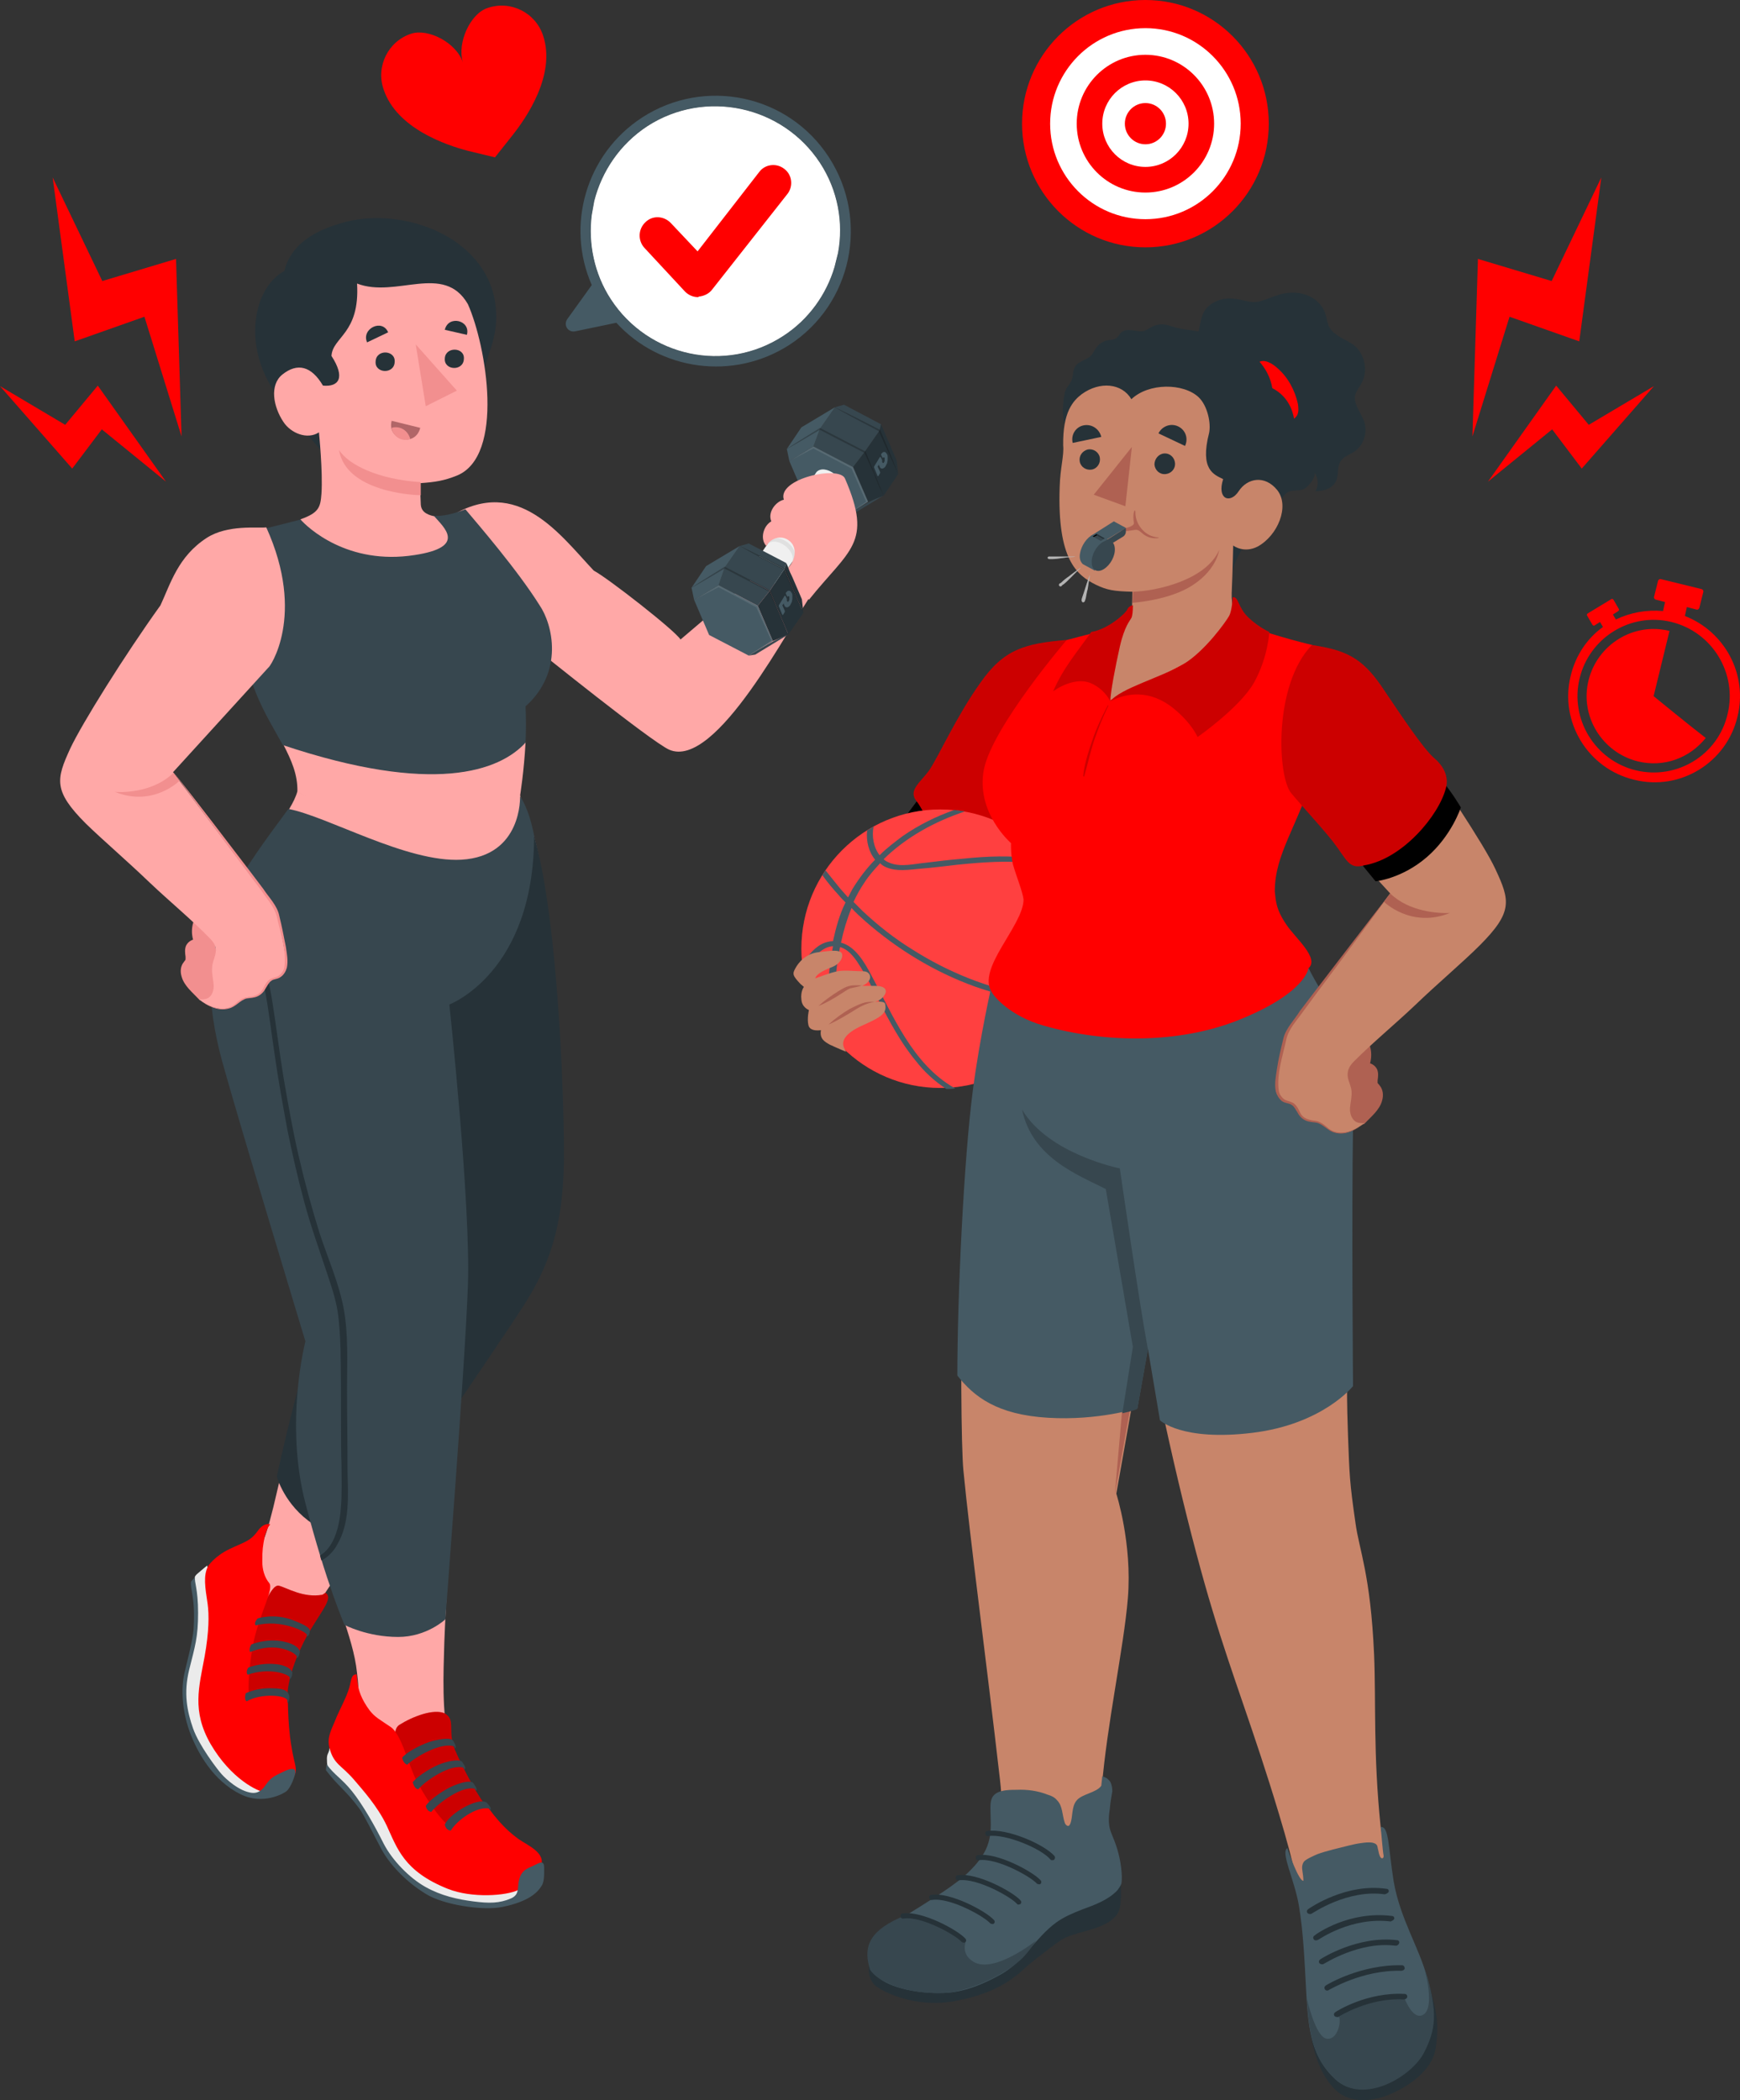 <svg width="1160" height="1400" viewBox="0 0 1160 1400" fill="none" xmlns="http://www.w3.org/2000/svg">
<rect x="0" y="0" width="1160" height="1400" fill="#333333" stroke="none"/>
<path d="M611.151 534.218L605.133 542.261C605.133 542.261 606.804 562.034 625.527 574.77C644.249 587.505 664.309 585.494 664.309 585.494L677.014 563.04L611.485 532.877" fill="black"/>
<path d="M710.781 426.637C683.366 428.983 669.324 432.67 653.611 455.124C637.563 477.579 625.527 504.725 619.509 513.439C613.491 521.817 605.133 526.845 611.151 534.218C617.169 541.591 623.855 565.051 653.611 572.759C683.366 580.132 685.706 566.727 687.712 558.348C689.718 549.969 711.115 505.731 711.115 505.731V426.637H710.781Z" fill="#FF0000"/>
<path opacity="0.2" d="M710.781 426.637C683.366 428.983 669.324 432.67 653.611 455.124C637.563 477.579 625.527 504.725 619.509 513.439C613.491 521.817 605.133 526.845 611.151 534.218C617.169 541.591 623.855 565.051 653.611 572.759C683.366 580.132 685.706 566.727 687.712 558.348C689.718 549.969 711.115 505.731 711.115 505.731V426.637H710.781Z" fill="black"/>
<path d="M626.863 725.249C678.01 725.249 719.473 683.685 719.473 632.414C719.473 581.143 678.01 539.58 626.863 539.58C575.717 539.58 534.254 581.143 534.254 632.414C534.254 683.685 575.717 725.249 626.863 725.249Z" fill="#FF0000"/>
<path opacity="0.5" d="M626.863 725.249C678.01 725.249 719.473 683.685 719.473 632.414C719.473 581.143 678.01 539.58 626.863 539.58C575.717 539.58 534.254 581.143 534.254 632.414C534.254 683.685 575.717 725.249 626.863 725.249Z" fill="white" fill-opacity="0.5"/>
<path d="M535.594 642.134C538.937 636.437 543.618 630.739 549.97 628.393C551.976 627.723 553.648 627.388 555.32 627.388C557.326 618.339 559.666 609.625 563.678 601.582C562.006 599.906 560.335 598.23 558.997 596.555C555.32 592.533 551.642 588.176 548.299 583.484C548.967 582.479 549.636 581.473 550.305 580.133C553.648 584.154 556.657 588.176 560 592.198C561.672 594.209 563.678 596.219 565.349 598.23C566.352 596.219 567.355 594.544 568.358 592.533C572.705 585.495 577.72 578.792 583.403 573.095C579.057 567.732 577.385 560.694 578.054 553.656C579.391 552.651 581.063 551.981 582.4 550.975C581.063 557.343 582.4 565.051 586.412 570.078C591.093 565.386 596.442 561.365 601.792 557.343C612.49 549.97 623.857 544.272 636.227 539.916C638.568 540.251 640.908 540.586 643.248 540.921C623.189 547.624 604.132 558.013 589.087 572.759C590.424 574.1 592.096 574.77 593.768 575.441C601.123 578.122 609.815 575.776 617.171 575.105C625.529 574.1 633.553 573.095 641.911 572.424C657.959 570.749 674.007 570.078 690.055 572.424C693.064 572.759 696.073 573.43 699.082 574.1C700.085 575.441 701.088 576.781 702.091 577.787C697.744 576.781 693.064 575.776 688.717 575.441C672.001 573.43 654.95 574.77 638.233 576.446C629.875 577.452 621.517 578.457 613.159 579.127C605.803 579.797 597.78 581.138 590.759 578.122C589.087 577.452 587.75 576.446 586.747 575.441C583.069 579.462 579.391 583.484 576.382 588.176C573.373 592.533 571.033 596.89 569.027 601.247C571.033 603.257 573.039 605.268 575.045 607.279C585.409 616.998 596.442 625.712 608.478 633.085C632.216 648.167 658.293 658.556 685.708 663.583C695.07 665.259 704.431 666.264 713.792 666.935C713.123 668.275 712.789 669.616 712.12 670.621C705.1 670.286 698.079 669.281 691.058 668.275C677.016 665.929 662.974 662.243 649.601 657.551C622.854 647.831 598.114 632.75 576.717 613.982C573.708 611.301 570.364 608.285 567.69 605.268C564.681 612.641 562.341 620.35 560.669 628.393C570.03 630.739 576.382 641.464 580.729 649.842C595.439 676.989 608.144 709.162 636.227 725.249C636.562 725.249 636.562 725.584 636.896 725.584C634.89 725.92 632.884 725.92 630.878 725.92C623.189 720.892 616.168 714.525 610.484 707.152C600.454 695.087 593.099 681.011 585.744 666.935C582.066 659.561 578.388 652.188 574.042 645.15C570.699 639.788 566.687 633.42 560.335 631.409H560C559.666 633.755 558.997 636.437 558.663 638.783C555.988 656.88 554.985 675.983 559.332 694.081C559.666 695.086 560 695.757 560 696.762C557.994 694.416 555.988 692.405 553.982 689.724C551.308 675.313 551.308 660.567 552.979 646.156C553.648 641.129 554.317 636.101 555.32 630.739C549.302 631.074 543.952 636.101 540.609 641.129C538.937 643.475 537.6 646.156 535.928 648.837C535.594 647.161 535.26 645.821 535.26 644.145C535.26 643.475 535.594 642.804 535.594 642.134Z" fill="#455A64"/>
<path d="M533.585 655.874C528.236 650.177 528.236 649.171 530.242 645.485C532.248 641.798 536.929 635.766 545.621 634.76C551.305 634.09 556.989 633.085 559.998 634.425C563.007 635.431 561.669 642.133 554.314 644.815C542.947 649.171 543.615 652.188 543.615 652.188C543.615 652.188 553.98 648.166 558.326 647.496C562.672 646.49 570.696 647.496 575.711 647.496C580.726 647.496 582.732 653.863 574.708 657.215C574.708 657.215 581.06 657.215 583.735 657.215C590.087 657.215 592.762 660.231 588.416 664.923C587.413 665.929 585.741 667.269 583.066 667.939C583.066 667.939 589.753 666.934 590.087 669.28C591.425 675.648 587.413 677.994 574.708 683.691C563.675 688.718 560.666 693.745 562.672 698.437L564.01 701.119C564.01 701.119 558.326 698.773 553.311 696.427C549.633 694.416 546.29 692.405 547.293 686.707C547.293 686.707 539.938 688.048 538.935 683.356C537.932 678.999 539.269 673.302 539.269 673.302C539.269 673.302 534.588 671.626 534.254 666.264C533.585 660.901 535.926 657.885 535.926 657.885L533.585 655.874Z" fill="#C8856A"/>
<path d="M574.706 656.879C572.031 656.879 569.357 656.544 566.348 657.215C563.339 657.885 560.998 659.561 558.658 660.901C553.977 663.917 549.631 666.934 545.619 670.62C550.634 668.609 555.315 665.928 559.995 662.912C562.336 661.571 564.342 659.896 566.682 658.89C569.357 658.22 572.031 657.885 574.706 656.879Z" fill="#AF6152"/>
<path d="M583.065 667.939C580.056 667.604 577.047 667.939 574.372 668.945C571.698 669.95 569.023 671.291 566.349 672.631C561.334 675.648 556.653 678.999 552.307 683.021C557.656 680.675 562.671 677.659 567.686 674.642C572.366 671.626 577.381 668.61 583.065 667.939Z" fill="#AF6152"/>
<path d="M613.156 1279.57C626.864 1270.19 640.237 1259.8 650.601 1246.73C656.285 1239.69 663.974 1230.31 665.98 1221.59C668.655 1210.2 667.986 1198.13 666.649 1186.4C657.288 1104.63 646.589 1025.2 642.243 979.957C640.905 966.216 639.902 897.512 642.243 830.148C644.583 753.736 660.631 677.994 664.643 664.253C672.332 703.8 736.858 702.124 821.444 659.896C835.151 652.858 851.868 647.161 866.244 646.49C881.958 670.956 891.987 690.394 895.331 722.233C897.671 743.682 900.011 780.212 899.343 822.775C897.337 927.675 898.005 935.718 898.674 957.168C899.677 983.644 899.677 987.665 903.689 1015.48C906.029 1032.91 913.719 1049.67 916.059 1102.95C917.397 1134.79 915.391 1168.64 920.405 1217.57C922.077 1228.97 924.752 1232.99 926.758 1244.38C930.77 1268.85 938.125 1292.65 942.471 1302.36C945.146 1307.73 948.489 1313.42 949.827 1319.12C951.164 1325.82 952.501 1332.53 952.836 1339.23C952.836 1347.61 951.164 1355.99 946.483 1362.69C944.143 1366.04 941.468 1368.72 938.459 1371.07C931.104 1377.44 922.746 1382.8 913.384 1384.47C907.701 1385.81 901.349 1385.48 895.665 1383.47C888.978 1381.12 885.635 1377.44 883.295 1370.73C878.948 1359.67 874.602 1347.94 873.934 1335.88C873.265 1326.83 872.931 1304.38 870.925 1289.96C867.581 1266.5 863.904 1246.4 852.536 1208.86C835.82 1153.23 821.778 1118.37 808.405 1073.8C794.697 1028.89 775.975 951.805 763.939 884.442L744.213 995.709C744.213 995.709 754.912 1028.89 751.903 1065.42C749.228 1098.26 737.861 1149.87 734.518 1191.77C733.181 1208.52 738.53 1223.61 741.204 1240.03C742.876 1249.41 743.545 1257.12 736.524 1264.16C729.503 1271.2 721.479 1276.89 711.783 1279.91C703.76 1282.59 698.41 1285.27 691.724 1290.3C685.706 1294.66 681.359 1300.69 676.01 1305.72C665.98 1315.43 652.607 1322.14 638.565 1324.15C624.523 1326.16 610.147 1323.81 597.443 1317.45C592.762 1315.1 588.081 1311.75 587.078 1306.72C586.41 1303.03 588.081 1299.01 590.422 1296C592.762 1292.98 596.105 1290.97 599.448 1288.62C603.795 1285.94 608.475 1282.93 613.156 1279.57Z" fill="#C8856A"/>
<path d="M763.268 884.777L748.558 772.839C748.558 772.839 696.737 751.39 685.035 728.265C685.035 728.265 686.038 754.071 733.179 782.893L752.904 885.112L743.209 996.044L763.268 884.777Z" fill="#AF6152"/>
<path d="M664.64 664.253C663.637 667.269 662.3 673.302 661.297 681.01C665.643 715.53 699.411 761.109 748.223 772.839C748.557 733.627 782.993 682.015 824.45 669.28C865.907 656.544 887.973 690.059 888.307 690.729C884.964 676.988 869.585 651.852 865.573 646.49C865.573 646.49 835.817 645.82 791.351 668.274C762.933 682.686 720.808 688.383 695.064 683.691C669.655 678.664 664.64 664.253 664.64 664.253Z" fill="#455A64"/>
<path d="M872.266 645.15C883.633 668.61 903.024 685.702 902.021 749.044C901.018 812.386 902.021 923.989 902.021 923.989C902.021 923.989 881.961 949.459 834.821 955.157C787.68 960.854 773.304 946.778 773.304 946.778L765.28 899.188L758.259 938.735C758.259 938.735 732.516 947.113 698.748 945.103C664.646 943.092 649.267 931.027 638.234 916.951C638.234 863.328 642.581 772.504 648.599 726.59C653.279 690.729 661.303 655.875 661.303 655.875L872.266 645.15Z" fill="#455A64"/>
<path d="M748.229 942.086L755.25 897.847L737.196 792.612C717.805 782.893 688.05 771.498 681.363 739.66C699.083 769.488 746.558 778.872 746.558 778.872C746.558 778.872 759.597 869.36 765.28 899.523L758.259 939.07C758.259 939.405 754.582 940.745 748.229 942.086Z" fill="#37474F"/>
<path d="M682.367 599.57C682.367 616.998 650.606 645.82 661.304 661.572C662.642 664.253 673.34 677.323 695.74 683.691C737.866 695.756 786.344 695.421 824.792 680.34C870.595 662.242 872.267 645.485 872.267 645.485C879.956 638.782 863.24 625.041 857.556 616.327C850.201 605.603 850.535 599.57 849.867 594.208C849.867 568.737 864.912 551.645 877.282 511.428C889.986 471.211 874.941 429.988 874.941 429.988C874.941 429.988 851.873 424.626 832.147 417.253C812.422 409.88 754.917 407.534 754.917 407.534C754.917 415.242 751.239 416.918 743.215 418.593C733.854 420.604 711.12 426.637 711.12 426.637C711.12 426.637 661.973 483.946 655.955 512.768C650.272 541.591 674.009 562.034 674.009 562.034C674.009 562.034 673.675 569.072 675.346 576.445C677.352 583.483 681.699 594.208 682.367 599.57Z" fill="#FF0000"/>
<path opacity="0.2" d="M728.17 493.665C730.845 485.622 734.523 477.914 738.535 470.205C738.869 469.87 738.869 470.541 738.869 470.541C735.191 477.914 732.182 485.622 729.508 493.33C726.833 501.374 725.161 509.417 722.821 517.461C722.821 517.796 722.152 517.796 722.152 517.125C722.821 509.752 725.496 501.374 728.17 493.665Z" fill="black"/>
<path d="M890.655 222.871C893.998 225.552 898.679 227.228 902.357 229.909C909.712 235.606 912.387 247.001 907.706 255.38C906.369 258.061 904.028 260.742 903.36 263.758C902.357 269.791 907.372 275.153 909.378 280.85C912.052 288.223 909.043 297.607 902.022 301.629C899.682 302.97 897.007 303.975 895.001 305.986C890.655 310.008 892.995 316.04 890.655 320.732C888.315 325.759 882.297 327.435 876.948 327.435C879.288 323.749 878.954 318.051 875.945 314.7C878.285 317.381 872.267 324.084 870.261 325.424C866.249 328.105 861.234 325.759 857.556 328.776C856.219 329.781 855.55 331.122 854.213 332.462C849.533 336.819 841.174 332.462 839.168 326.43C837.497 321.403 838.165 315.37 834.153 312.019C832.816 310.678 830.81 310.008 829.138 309.337C821.449 305.651 816.099 296.937 816.434 288.559C816.434 284.872 817.437 280.18 814.762 277.499C813.425 276.158 811.419 275.488 810.082 274.148C805.735 269.791 809.747 261.412 805.401 257.055C803.061 254.709 801.055 256.05 798.38 255.38C796.04 254.709 794.368 252.363 793.365 250.352C790.69 245.996 790.022 239.963 792.028 235.271C793.365 231.92 795.705 229.238 797.377 226.222C800.052 220.19 799.717 212.816 803.061 207.119C805.735 203.097 810.416 200.416 815.096 199.411C821.783 198.07 827.132 200.081 833.15 201.086C839.503 202.427 845.855 198.405 851.873 196.73C857.891 194.719 864.243 194.384 870.261 196.394C876.279 198.405 881.294 202.762 883.3 208.46C884.637 211.811 884.637 215.833 886.643 218.849C887.98 220.86 889.318 221.865 890.655 222.871Z" fill="#263238"/>
<path d="M851.539 245.326C858.56 251.358 863.24 260.072 865.246 269.121C865.581 271.467 865.915 274.148 864.912 276.494C863.24 279.845 858.894 281.521 855.216 281.186C851.539 280.516 848.196 278.17 845.521 275.488C839.837 269.791 836.16 261.748 835.157 253.704C834.822 250.018 835.157 243.985 838.834 241.639C842.846 238.958 848.195 242.309 851.539 245.326Z" fill="#FF0000"/>
<path d="M821.116 384.744C821.45 369.663 843.516 345.197 856.555 316.71C862.907 302.969 871.265 270.796 848.196 258.73C845.856 244.655 835.158 234.6 822.787 228.568C816.101 225.216 809.08 223.205 802.059 221.53C794.369 219.854 787.348 219.854 779.993 217.173C775.981 215.832 771.635 215.832 767.957 217.843C766.286 218.849 764.614 219.854 762.942 220.524C760.268 221.195 757.593 220.524 754.918 220.189C752.244 219.854 749.235 219.854 747.229 221.865C746.226 222.87 745.891 223.876 744.888 224.881C743.217 226.557 740.542 226.557 738.202 226.892C735.193 227.562 732.184 229.573 730.512 232.254C729.509 233.595 728.841 235.27 727.838 236.611C724.829 239.962 719.145 240.633 716.805 244.319C715.133 247 715.467 250.687 714.464 253.368C713.461 255.714 711.455 257.725 710.453 260.071C709.784 261.747 709.449 263.758 709.115 265.768C708.446 272.136 707.778 279.174 710.787 284.872C712.793 288.558 713.127 292.245 714.799 295.931C720.148 307.661 733.856 315.034 743.886 323.078C755.253 332.127 766.62 340.84 777.987 349.889C791.695 361.954 806.405 373.349 821.116 384.744Z" fill="#263238"/>
<path d="M851.545 326.765C843.187 316.376 831.486 318.722 825.802 327.435C820.118 336.149 811.091 332.798 815.438 319.392C809.42 316.376 799.724 313.359 806.077 288.559C807.414 282.191 805.074 270.461 799.056 264.764C789.026 255.38 765.957 255.045 754.255 266.104C747.903 255.38 733.193 254.039 721.157 262.753C715.473 267.11 708.452 274.483 708.786 296.937C709.455 303.64 706.78 312.019 706.446 324.754C704.774 373.015 717.813 383.404 730.518 389.772C738.208 393.458 742.554 394.129 754.924 394.464L754.59 408.54C754.59 412.897 751.581 416.583 747.234 417.589C747.234 417.589 741.216 437.362 739.879 466.855C804.405 437.697 831.82 416.583 831.82 416.583C831.82 416.583 820.453 412.226 821.121 395.469C821.79 380.723 822.124 363.631 822.124 363.631C822.459 363.966 829.48 368.993 838.507 364.301C851.88 356.928 859.904 337.49 851.545 326.765Z" fill="#C8856A"/>
<path d="M754.585 297.942L750.239 337.489L729.176 329.781L754.585 297.942Z" fill="#AF6152"/>
<path d="M755.256 394.464C770.635 394.128 804.068 386.755 812.761 366.647C812.761 366.647 811.089 381.393 791.698 392.118C776.319 400.496 754.922 401.837 754.922 401.837L755.256 394.464Z" fill="#AF6152"/>
<path d="M769.635 309.673C769.969 313.359 772.978 316.376 776.99 316.04C780.668 315.705 783.677 312.689 783.342 308.667C783.008 304.981 779.999 301.965 775.987 302.3C772.309 302.635 769.635 305.986 769.635 309.673Z" fill="#263238"/>
<path d="M719.821 307.662C720.49 311.349 724.167 313.695 727.845 313.024C731.522 312.354 733.863 308.668 733.194 304.981C732.525 301.294 728.848 298.948 725.17 299.619C721.493 300.624 719.152 303.976 719.821 307.662Z" fill="#263238"/>
<path d="M722.492 283.531C727.841 282.526 732.856 285.877 734.193 291.24L715.137 295.261C713.799 289.899 717.143 284.537 722.492 283.531Z" fill="#263238"/>
<path d="M785.345 284.202C790.36 286.548 792.366 292.245 790.026 297.272L772.307 288.894C774.647 284.202 780.331 281.856 785.345 284.202Z" fill="#263238"/>
<path d="M747.569 352.571C750.244 352.236 756.262 350.895 755.927 348.549C755.593 346.203 755.259 342.852 756.262 340.506C756.596 339.835 756.93 340.841 756.93 341.176C756.596 349.219 763.283 357.933 772.31 358.268C772.31 358.268 772.644 358.603 772.31 358.603C768.632 359.274 764.62 358.268 761.611 355.587C759.939 354.247 758.936 352.906 756.596 353.241C751.915 353.911 744.56 355.587 741.217 351.565C743.223 352.236 745.229 352.571 747.569 352.571Z" fill="#AF6152"/>
<path d="M719.818 371.004C719.818 365.977 723.162 359.944 727.174 357.263C729.18 355.922 731.186 355.922 732.523 356.593L740.547 360.949L729.848 380.388L721.824 376.031C720.821 375.025 719.818 373.35 719.818 371.004Z" fill="#455A64"/>
<path d="M735.197 361.285C730.85 363.966 727.507 369.998 727.841 375.025C727.841 380.053 731.519 382.063 735.865 379.382C740.212 376.701 743.555 370.669 743.221 365.641C742.886 360.614 739.543 358.939 735.197 361.285Z" fill="#37474F"/>
<path d="M750.575 351.901V354.582C750.575 355.587 749.906 356.928 748.903 357.598L735.195 365.977V361.62L750.575 351.901Z" fill="#37474F"/>
<path d="M742.551 347.544L750.575 351.901L735.196 361.285L727.172 357.263L742.551 347.544Z" fill="#455A64"/>
<path d="M717.144 371.004C717.144 371.004 715.807 371.004 714.135 371.004C712.464 371.004 710.123 371.004 707.783 371.004C705.443 371.004 703.102 371.004 701.431 371.004C701.096 371.004 700.428 371.004 700.094 371.004C699.759 371.004 699.425 371.004 699.091 371.004C698.422 371.339 698.422 371.674 698.422 371.674V372.009C698.422 372.009 698.756 372.679 699.425 372.679C699.759 372.679 700.094 372.679 700.428 372.679C700.762 372.679 701.097 372.679 701.765 372.679C703.437 372.679 705.777 372.344 708.117 372.009C710.458 371.674 712.798 371.339 714.47 371.339C715.807 371.339 717.144 371.004 717.144 371.004Z" fill="#E0E0E0"/>
<path d="M720.49 378.377C720.49 378.377 719.487 379.047 718.149 380.052C716.812 381.058 714.806 382.398 712.8 384.074C710.794 385.415 709.122 386.755 707.785 388.096C707.451 388.431 707.116 388.766 706.782 388.766C706.448 389.101 706.113 389.101 706.113 389.436C705.779 389.772 706.113 390.442 706.113 390.442L706.448 390.777C706.448 390.777 707.116 391.112 707.451 390.777C707.785 390.777 707.785 390.442 708.119 390.107C708.454 389.772 708.788 389.772 709.122 389.436C710.46 388.431 712.131 386.755 713.803 385.08C715.475 383.404 717.146 381.728 718.484 380.388C719.821 379.382 720.49 378.377 720.49 378.377Z" fill="#E0E0E0"/>
<path d="M726.506 383.404C726.506 383.404 726.171 384.409 725.503 386.085C724.834 387.761 724.165 390.107 723.497 392.118C722.828 394.129 722.159 396.475 721.491 398.15C721.491 398.485 721.156 398.821 721.156 399.491C721.156 399.826 720.822 400.161 721.156 400.496C721.156 401.167 721.825 401.502 721.825 401.502H722.159C722.159 401.502 722.828 401.502 723.162 400.831C723.162 400.496 723.497 400.161 723.497 399.826C723.497 399.491 723.831 399.156 723.831 398.821C724.165 397.145 724.5 394.799 725.168 392.453C725.503 390.107 725.837 387.761 726.171 386.085C726.506 384.409 726.506 383.404 726.506 383.404Z" fill="#E0E0E0"/>
<g opacity="0.2">
<path d="M717.144 371.004C717.144 371.004 715.807 371.004 714.135 371.004C712.464 371.004 710.123 371.004 707.783 371.004C705.443 371.004 703.102 371.004 701.431 371.004C701.096 371.004 700.428 371.004 700.094 371.004C699.759 371.004 699.425 371.004 699.091 371.004C698.422 371.339 698.422 371.674 698.422 371.674V372.009C698.422 372.009 698.756 372.679 699.425 372.679C699.759 372.679 700.094 372.679 700.428 372.679C700.762 372.679 701.097 372.679 701.765 372.679C703.437 372.679 705.777 372.344 708.117 372.009C710.458 371.674 712.798 371.339 714.47 371.339C715.807 371.339 717.144 371.004 717.144 371.004Z" fill="black"/>
<path d="M720.49 378.377C720.49 378.377 719.487 379.047 718.149 380.052C716.812 381.058 714.806 382.398 712.8 384.074C710.794 385.415 709.122 386.755 707.785 388.096C707.451 388.431 707.116 388.766 706.782 388.766C706.448 389.101 706.113 389.101 706.113 389.436C705.779 389.772 706.113 390.442 706.113 390.442L706.448 390.777C706.448 390.777 707.116 391.112 707.451 390.777C707.785 390.777 707.785 390.442 708.119 390.107C708.454 389.772 708.788 389.772 709.122 389.436C710.46 388.431 712.131 386.755 713.803 385.08C715.475 383.404 717.146 381.728 718.484 380.388C719.821 379.382 720.49 378.377 720.49 378.377Z" fill="black"/>
<path d="M726.506 383.404C726.506 383.404 726.171 384.409 725.503 386.085C724.834 387.761 724.165 390.107 723.497 392.118C722.828 394.129 722.159 396.475 721.491 398.15C721.491 398.485 721.156 398.821 721.156 399.491C721.156 399.826 720.822 400.161 721.156 400.496C721.156 401.167 721.825 401.502 721.825 401.502H722.159C722.159 401.502 722.828 401.502 723.162 400.831C723.162 400.496 723.497 400.161 723.497 399.826C723.497 399.491 723.831 399.156 723.831 398.821C724.165 397.145 724.5 394.799 725.168 392.453C725.503 390.107 725.837 387.761 726.171 386.085C726.506 384.409 726.506 383.404 726.506 383.404Z" fill="black"/>
</g>
<path d="M731.182 355.923L736.532 358.939L733.857 360.615L728.508 357.598L731.182 355.923Z" fill="#37474F"/>
<path d="M736.535 358.939L731.186 355.923V356.928L735.532 359.274L736.535 358.939Z" fill="#263238"/>
<path d="M731.182 356.928L729.176 357.933L728.508 357.598L731.182 355.923V356.928Z" fill="black"/>
<path d="M909.711 749.044C914.058 744.352 919.741 739.995 921.413 733.627C922.416 730.276 922.082 726.254 919.741 723.573C919.407 722.903 918.738 722.568 918.404 721.898C918.404 721.227 918.404 720.557 918.404 720.222C918.738 717.876 919.073 715.195 918.07 712.849C917.067 710.838 915.395 709.497 913.389 708.827C914.392 705.14 914.392 701.119 913.389 697.767C912.052 693.41 907.705 690.059 904.696 694.751C903.359 697.097 902.356 699.778 901.353 702.124C899.013 708.492 897.675 715.195 897.007 721.898C896.338 728.935 894.666 748.709 905.365 749.714C906.702 749.379 909.043 749.714 909.711 749.044Z" fill="#AF6152"/>
<path d="M875.616 433.675C904.369 433.675 916.739 454.789 936.799 484.952C960.202 519.807 989.288 562.705 996.978 579.462C1006.67 600.241 1008.68 607.949 986.614 630.068C975.247 641.463 959.199 654.869 943.151 670.286C930.446 682.351 915.067 695.086 902.697 707.486C899.354 710.838 897.682 714.189 898.685 718.881C899.354 721.562 900.691 724.243 901.025 727.26C901.36 730.946 900.357 734.633 900.022 738.319C899.688 742.006 901.025 746.363 904.369 748.039C906.04 748.709 907.712 748.709 909.718 748.709C906.375 751.055 903.366 753.066 899.354 754.406C895.676 755.747 891.33 755.747 887.987 754.071C884.643 752.395 881.969 749.044 878.291 748.039C876.285 747.368 874.279 747.703 872.273 747.033C870.267 746.363 868.261 745.357 867.258 743.682C865.252 741.001 864.249 737.314 861.574 735.638C860.237 734.968 858.565 734.633 856.894 734.298C853.885 732.957 851.879 729.941 851.21 726.925C850.542 723.573 850.876 720.557 851.544 717.206C852.882 708.492 854.553 700.113 856.894 691.4C857.562 688.383 859.234 686.037 860.906 683.356C862.912 680.675 864.583 677.659 866.924 674.978C881.3 656.545 926.769 595.549 926.769 595.549L862.243 525.169C862.243 525.169 848.536 493.33 875.616 433.675Z" fill="#C8856A"/>
<path d="M909.712 749.044C902.357 754.406 891.658 758.428 884.303 751.055C882.631 749.714 880.625 748.039 877.951 747.368C873.27 746.698 868.589 746.028 866.583 741.336C865.58 739.325 864.578 736.979 862.237 735.303C859.897 733.963 857.557 733.963 855.885 732.622C854.213 731.281 852.876 729.271 852.542 727.26C850.87 716.2 855.216 703.8 857.557 692.74C859.228 685.702 864.243 680.675 868.255 674.978L876.613 663.583C892.996 641.798 911.049 617.333 927.097 595.214C910.381 616.663 891.993 640.793 875.276 662.577L866.583 673.972C862.906 680.005 857.222 685.367 855.551 692.405C853.879 699.443 852.207 706.146 851.204 713.184C850.536 717.876 849.533 722.568 850.536 727.595C851.204 729.941 852.542 732.287 854.548 733.963C856.888 735.638 859.563 735.303 861.234 736.644C862.906 737.649 863.909 739.995 865.246 742.006C866.249 744.017 868.255 746.028 870.595 747.033C872.936 748.039 875.61 748.039 877.616 748.374C882.297 749.379 885.306 754.071 889.987 755.077C897.007 757.087 904.029 753.066 909.712 749.044Z" fill="#AF6152"/>
<path d="M926.762 595.549C939.466 607.949 959.192 608.955 966.547 608.62C940.804 619.009 922.75 601.246 922.75 601.246L926.762 595.549Z" fill="#AF6152"/>
<path d="M961.868 521.147C967.551 527.514 973.904 538.239 973.904 538.239C973.904 538.239 967.886 557.007 951.169 571.418C934.453 585.829 917.067 587.505 917.067 587.505L904.697 572.423L961.868 521.147Z" fill="black"/>
<path d="M874.608 429.988C897.009 433.339 907.707 438.367 920.746 457.135C933.45 475.903 948.83 499.363 956.519 505.73C964.209 512.433 965.546 519.806 963.875 525.504C959.194 543.601 935.122 572.424 909.713 576.78C899.015 579.797 898.011 573.094 888.65 561.029C878.955 548.964 869.593 539.244 860.901 528.855C851.54 518.13 848.865 456.464 874.608 429.988Z" fill="#FF0000"/>
<path opacity="0.2" d="M874.608 429.988C897.009 433.339 907.707 438.367 920.746 457.135C933.45 475.903 948.83 499.363 956.519 505.73C964.209 512.433 965.546 519.806 963.875 525.504C959.194 543.601 935.122 572.424 909.713 576.78C899.015 579.797 898.011 573.094 888.65 561.029C878.955 548.964 869.593 539.244 860.901 528.855C851.54 518.13 848.865 456.464 874.608 429.988Z" fill="black"/>
<path d="M740.205 467.524C750.904 461.827 766.617 459.481 782.331 472.216C794.701 482.27 798.379 491.319 798.379 491.319C798.379 491.319 826.797 471.546 836.158 454.789C845.519 437.696 846.188 421.274 846.188 421.274C846.188 421.274 839.167 418.258 832.146 411.555C825.125 404.852 825.794 397.479 821.782 398.149C821.782 398.149 821.447 406.863 819.441 410.55C817.435 414.236 803.394 434.01 789.017 442.723C774.641 451.437 746.892 458.81 740.205 467.524Z" fill="#FF0000"/>
<path opacity="0.2" d="M740.205 467.524C750.904 461.827 766.617 459.481 782.331 472.216C794.701 482.27 798.379 491.319 798.379 491.319C798.379 491.319 826.797 471.546 836.158 454.789C845.519 437.696 846.188 421.274 846.188 421.274C846.188 421.274 839.167 418.258 832.146 411.555C825.125 404.852 825.794 397.479 821.782 398.149C821.782 398.149 821.447 406.863 819.441 410.55C817.435 414.236 803.394 434.01 789.017 442.723C774.641 451.437 746.892 458.81 740.205 467.524Z" fill="black"/>
<path d="M740.203 467.524C740.203 461.827 743.547 444.4 746.556 430.994C749.565 417.588 753.577 413.231 754.245 411.891C754.914 410.55 755.248 407.534 755.248 403.512C755.248 403.512 752.574 403.847 751.571 406.193C750.568 408.874 738.532 419.599 727.499 421.275C718.138 434.68 709.111 444.735 702.09 460.822C709.779 455.459 719.141 452.443 726.496 455.124C732.514 457.47 737.529 462.162 740.203 467.524Z" fill="#FF0000"/>
<path opacity="0.2" d="M740.203 467.524C740.203 461.827 743.547 444.4 746.556 430.994C749.565 417.588 753.577 413.231 754.245 411.891C754.914 410.55 755.248 407.534 755.248 403.512C755.248 403.512 752.574 403.847 751.571 406.193C750.568 408.874 738.532 419.599 727.499 421.275C718.138 434.68 709.111 444.735 702.09 460.822C709.779 455.459 719.141 452.443 726.496 455.124C732.514 457.47 737.529 462.162 740.203 467.524Z" fill="black"/>
<path d="M579.727 1310.07C578.724 1310.07 578.39 1319.46 583.739 1323.81C590.426 1328.84 610.82 1338.22 635.226 1334.2C659.632 1329.85 672.337 1321.8 681.698 1313.42C687.716 1307.73 694.402 1303.03 700.755 1298.01C704.098 1295.66 706.773 1293.31 710.45 1291.64C714.128 1289.96 717.806 1288.96 721.483 1287.95C729.507 1285.61 738.2 1283.6 743.883 1277.23C748.23 1272.54 747.227 1261.81 747.227 1255.78L579.727 1310.07Z" fill="#263238"/>
<path d="M739.868 1205.84C739.2 1210.2 738.865 1214.56 739.868 1218.91C740.537 1221.59 741.874 1224.28 742.877 1226.96C745.886 1234.67 747.558 1242.71 747.892 1250.75C747.892 1252.43 747.892 1254.1 747.558 1255.78C746.889 1257.45 745.886 1258.8 744.883 1260.14C738.865 1266.5 729.839 1269.86 721.48 1272.87C715.462 1275.22 709.11 1277.9 704.095 1281.59C690.388 1291.64 682.364 1307.73 667.319 1316.1C655.952 1322.47 642.578 1328.17 629.205 1328.51C610.483 1329.18 588.751 1324.15 583.736 1315.77C577.384 1305.38 572.369 1293.32 599.784 1279.24C604.799 1276.56 623.187 1264.83 629.205 1260.81C635.557 1256.45 642.244 1251.76 647.593 1246.06C652.274 1241.37 657.289 1234.67 658.961 1228.3C661.301 1220.92 660.298 1212.88 660.298 1205.51C660.298 1203.5 660.298 1201.49 660.967 1199.48C662.972 1193.11 671.999 1193.11 677.683 1193.11C684.704 1192.77 692.059 1193.78 698.746 1196.46C701.086 1197.13 703.092 1198.13 704.764 1200.15C708.441 1203.83 708.107 1209.86 709.779 1214.89C710.113 1216.23 711.785 1217.91 712.788 1216.9C713.122 1216.57 713.122 1216.23 713.456 1215.9C715.462 1210.87 714.125 1204.5 717.803 1200.15C721.48 1195.79 730.842 1195.12 734.185 1190.43L734.853 1184.06C737.862 1185.06 738.865 1186.07 740.203 1187.75C741.206 1189.76 741.54 1192.1 741.54 1194.11C740.871 1197.8 740.203 1201.82 739.868 1205.84Z" fill="#455A64"/>
<path d="M679.691 1307.06C684.372 1303.03 688.049 1297.67 690.724 1293.65C690.724 1293.65 662.64 1316.1 648.933 1307.73C640.24 1302.36 643.918 1294.99 643.918 1292.98C643.918 1290.63 613.16 1276.22 604.801 1275.55C602.461 1276.89 600.789 1278.23 599.452 1278.57C578.055 1288.29 575.715 1299.35 580.061 1313.09C585.41 1321.47 604.801 1329.51 628.873 1328.5C644.587 1328.17 668.658 1317.11 679.691 1307.06Z" fill="#37474F"/>
<path d="M642.584 1294.99C642.918 1294.99 643.252 1294.99 643.587 1294.66C644.255 1293.99 644.255 1292.98 643.587 1292.31C638.572 1286.61 614.5 1273.54 601.795 1275.55C600.792 1275.55 600.124 1276.56 600.458 1277.56C600.458 1278.57 601.461 1279.24 602.464 1278.9C614.5 1277.23 637.234 1289.96 641.246 1294.66C641.581 1294.66 641.915 1294.99 642.584 1294.99Z" fill="#263238"/>
<path d="M661.636 1282.59C661.971 1282.59 662.305 1282.59 662.639 1282.26C663.308 1281.59 663.308 1280.58 662.639 1279.91C657.624 1274.21 633.553 1261.14 620.848 1263.15C619.845 1263.15 619.176 1264.16 619.511 1265.16C619.511 1266.17 620.514 1266.84 621.517 1266.5C633.553 1264.83 656.287 1277.56 660.299 1282.26C660.633 1282.26 660.968 1282.59 661.636 1282.59Z" fill="#263238"/>
<path d="M679.361 1269.52C679.695 1269.52 680.03 1269.52 680.364 1269.18C681.033 1268.51 681.033 1267.51 680.364 1266.84C675.349 1261.14 651.277 1248.07 638.573 1250.08C637.57 1250.08 636.901 1251.09 637.235 1252.09C637.235 1253.1 638.238 1253.77 639.241 1253.43C651.277 1251.76 674.012 1264.49 678.024 1269.18C678.358 1269.52 678.692 1269.85 679.361 1269.52Z" fill="#263238"/>
<path d="M692.73 1256.11C693.065 1256.11 693.399 1256.11 693.733 1255.78C694.402 1255.11 694.402 1254.1 693.733 1253.43C688.718 1247.74 664.646 1234.66 651.942 1236.68C650.939 1236.68 650.27 1237.68 650.605 1238.69C650.605 1239.69 651.608 1240.36 652.611 1240.03C664.646 1238.35 687.381 1251.09 691.393 1255.78C691.727 1255.78 692.062 1256.11 692.73 1256.11Z" fill="#263238"/>
<path d="M701.756 1240.03C702.091 1240.03 702.425 1240.03 702.759 1239.69C703.428 1239.02 703.428 1238.02 703.094 1237.35C696.073 1229.3 670.998 1218.58 658.293 1220.59C657.29 1220.59 656.622 1221.59 656.956 1222.6C656.956 1223.61 657.959 1224.28 658.962 1223.94C670.329 1222.26 694.401 1232.32 700.419 1239.69C700.419 1240.03 701.088 1240.03 701.756 1240.03Z" fill="#263238"/>
<path d="M873.6 1354.98C876.609 1372.07 880.955 1383.13 889.313 1392.18C897.671 1401.23 911.379 1401.9 924.752 1396.87C938.125 1391.51 954.842 1380.79 957.182 1365.04C959.522 1349.28 957.517 1339.23 952.836 1323.81L873.6 1354.98Z" fill="#263238"/>
<path d="M920.409 1217.91C926.092 1217.24 925.424 1230.98 929.101 1254.1C933.447 1279.24 946.152 1298.34 951.501 1318.45C957.519 1341.24 957.185 1351.96 949.161 1367.72C941.137 1383.47 908.707 1403.24 889.985 1385.81C874.605 1371.4 872.265 1353.31 870.928 1329.85C869.59 1305.38 868.922 1288.29 865.913 1270.19C862.904 1252.76 853.543 1234.67 858.223 1231.98C858.892 1234.33 865.913 1254.1 868.922 1253.77C868.922 1251.42 868.587 1249.41 868.253 1247.07C867.919 1245.05 867.919 1243.04 869.256 1241.03C870.593 1239.36 875.943 1237.01 878.283 1236.01C883.632 1233.99 893.662 1231.65 899.011 1230.31C901.686 1229.64 904.695 1228.97 907.37 1228.63C909.71 1228.3 912.385 1227.96 914.725 1228.3C916.062 1228.63 917.4 1228.97 918.068 1230.31C918.403 1230.98 918.403 1231.98 918.737 1232.99C919.071 1234.67 919.406 1236.34 920.074 1237.68C920.409 1238.35 921.077 1239.02 921.746 1238.69C922.415 1238.35 922.415 1237.68 922.415 1237.01C921.746 1233.99 920.743 1219.58 920.409 1217.91Z" fill="#455A64"/>
<path d="M949.495 1312.08C950.498 1315.43 956.182 1337.22 949.495 1342.58C942.14 1348.28 936.122 1331.52 936.122 1331.52C936.122 1331.52 917.734 1329.85 892.659 1344.26C894.33 1347.61 891.656 1360.34 884.301 1359C876.945 1357.66 871.262 1332.53 871.262 1332.19C872.599 1354.98 875.274 1372.41 890.318 1386.15C909.041 1403.58 941.471 1384.14 949.495 1368.05C957.519 1352.3 957.853 1341.58 951.835 1318.79C950.832 1316.1 950.164 1314.09 949.495 1312.08Z" fill="#37474F"/>
<path d="M891.993 1344.59C892.327 1344.59 892.662 1344.26 892.662 1344.26C892.996 1344.26 912.387 1331.52 935.79 1332.86C936.793 1332.86 938.13 1332.19 938.13 1331.19C938.465 1330.18 937.462 1329.18 936.459 1329.18C911.384 1327.83 891.324 1340.57 890.321 1341.24C889.318 1341.91 888.984 1342.92 889.653 1343.92C890.321 1344.59 891.324 1344.59 891.993 1344.59Z" fill="#263238"/>
<path d="M885.305 1326.83C885.639 1326.83 885.639 1326.83 885.974 1326.49C886.308 1326.49 908.04 1313.09 934.117 1313.76C935.12 1313.76 936.458 1313.09 936.458 1312.08C936.458 1311.08 935.789 1310.07 934.786 1310.07C907.371 1309.4 884.971 1322.81 883.968 1323.48C882.965 1324.15 882.63 1325.15 883.299 1326.16C883.633 1326.83 884.636 1327.16 885.305 1326.83Z" fill="#263238"/>
<path d="M931.112 1297C931.781 1296.67 932.449 1296.33 932.784 1295.33C933.118 1294.32 932.449 1293.32 931.112 1293.32C905.034 1290.3 881.297 1305.38 880.294 1306.05C879.291 1306.72 878.957 1307.73 879.625 1308.73C880.294 1309.4 881.631 1309.74 882.634 1309.07C882.969 1309.07 906.037 1293.99 930.109 1297C930.443 1297 930.778 1297 931.112 1297Z" fill="#263238"/>
<path d="M927.766 1280.58C928.434 1280.24 929.103 1279.91 929.437 1279.24C929.772 1278.23 929.103 1277.23 928.1 1277.23C899.348 1273.54 877.282 1289.29 876.279 1290.3C875.276 1290.97 875.276 1291.97 875.945 1292.98C876.613 1293.65 877.95 1293.65 878.953 1292.98C879.288 1292.98 900.685 1277.56 927.431 1280.91C927.431 1280.58 927.431 1280.58 927.766 1280.58Z" fill="#263238"/>
<path d="M924.088 1262.48C924.756 1262.15 925.425 1261.81 925.759 1261.14C926.094 1260.14 925.425 1259.13 924.422 1259.13C897.341 1255.11 873.27 1271.87 872.267 1272.54C871.264 1273.21 870.929 1274.21 871.598 1275.22C872.267 1275.89 873.604 1276.22 874.607 1275.55C874.941 1275.55 898.344 1259.13 923.419 1262.82C923.419 1262.48 923.753 1262.48 924.088 1262.48Z" fill="#263238"/>
<path d="M371.776 694.416C367.764 608.284 359.406 550.975 344.695 529.861C324.301 562.369 274.82 626.382 274.82 626.382L239.047 707.151C239.047 707.151 251.417 783.899 260.778 814.061C231.357 847.576 222.33 865.673 209.292 899.523C199.262 924.993 191.238 967.557 182.211 1004.76C175.524 1031.9 172.181 1034.92 167.166 1038.61C164.157 1040.62 160.479 1043.3 160.479 1043.3C160.479 1043.3 135.739 1053.35 137.076 1068.43C138.079 1079.49 145.769 1092.56 136.742 1113.68C126.043 1138.81 121.363 1145.52 132.396 1163.61C141.757 1179.03 162.485 1195.12 184.217 1196.46C185.888 1196.46 191.238 1193.11 191.238 1187.75C191.572 1177.69 186.891 1173.67 183.882 1162.94C180.874 1152.22 183.883 1133.79 186.223 1121.72C188.563 1109.32 196.921 1094.24 203.274 1083.52C209.96 1072.79 217.65 1059.72 229.017 1043.97C242.725 1024.53 342.021 881.425 358.403 851.262C374.451 820.429 376.122 784.234 371.776 694.416Z" fill="#FFA8A7"/>
<path d="M234.702 704.47L257.102 810.71C257.102 810.71 233.031 835.175 217.317 869.36C201.604 903.544 184.553 984.314 184.553 984.314C184.553 984.314 189.568 1003.42 208.959 1016.15C228.35 1028.89 240.052 1030.9 240.052 1030.9C240.052 1030.9 329.986 900.193 349.712 869.36C369.437 838.527 374.452 812.05 375.79 780.882C377.127 749.714 371.778 551.98 342.357 529.861C312.936 508.076 234.702 704.47 234.702 704.47Z" fill="#263238"/>
<path d="M315.276 1199.48C307.586 1188.42 301.902 1176.02 299.228 1162.27C294.547 1140.16 295.55 1117.03 296.219 1094.58C297.222 1066.09 301.234 1010.46 303.24 965.546C308.589 853.608 312.267 840.873 308.255 792.613C304.243 744.352 295.216 670.956 295.216 670.956C295.216 670.956 317.616 661.237 335.335 619.679C344.028 598.9 357.735 560.694 346.703 530.196C346.703 530.196 333.664 550.305 275.156 547.623C226.678 546.283 198.26 527.515 198.26 527.515C194.582 541.256 175.526 562.035 156.134 594.208C148.779 606.608 137.746 628.058 143.096 670.286C147.107 700.113 151.788 715.865 166.164 763.12C181.209 812.051 206.618 894.161 206.618 894.161C200.266 932.367 194.917 942.756 208.29 1011.46C212.636 1033.92 220.994 1055.7 228.35 1077.15C232.362 1089.55 236.708 1102.28 238.045 1115.35C238.714 1121.05 239.717 1128.43 237.377 1133.79C233.699 1143.17 223.669 1151.21 224.672 1161.94C225.675 1173.33 239.048 1183.05 245.735 1191.43C259.777 1208.86 266.798 1232.32 284.517 1246.06C296.887 1255.78 313.604 1259.13 329.317 1258.8C335.67 1258.8 341.353 1257.79 346.703 1254.44C350.38 1252.43 354.727 1251.09 356.733 1247.07C358.404 1243.71 358.404 1239.36 356.398 1236.01C354.727 1233.32 351.718 1231.31 348.709 1229.64C343.359 1226.29 338.01 1222.6 333.329 1218.58C326.308 1213.55 320.291 1206.85 315.276 1199.48Z" fill="#FFA8A7"/>
<path d="M356.062 557.007C352.384 537.904 346.7 530.866 346.7 530.866C346.7 530.866 348.372 570.748 307.584 573.094C271.142 575.105 218.652 544.272 192.24 539.245C178.532 558.013 162.484 578.791 150.448 602.922C136.741 630.738 137.41 668.609 148.108 707.486C158.807 746.363 203.607 894.16 203.607 894.16C203.607 894.16 189.565 948.118 203.607 1002.08C217.649 1056.03 229.685 1083.18 229.685 1083.18C229.685 1083.18 244.73 1091.22 265.458 1091.22C284.515 1091.22 296.885 1079.49 296.885 1079.49C296.885 1079.49 309.924 911.923 311.93 857.295C313.936 802.666 299.56 669.615 299.56 669.615C299.56 669.615 356.062 648.501 356.062 557.007Z" fill="#37474F"/>
<path d="M231.692 980.962C231.692 962.529 231.357 944.097 231.357 925.664C231.357 907.901 232.36 889.468 229.017 871.706C225.674 854.614 218.318 838.192 212.969 821.77C207.62 804.677 202.939 787.25 198.927 769.823C194.915 752.395 191.906 734.968 188.897 717.54C186.223 701.118 184.217 684.361 181.542 667.604C179.202 653.193 175.859 638.112 167.166 626.046C161.817 618.673 155.13 613.311 147.44 609.289C147.106 609.96 146.772 610.965 146.438 611.635C150.784 613.981 154.796 616.998 158.473 620.684C168.503 630.738 173.518 644.144 176.193 657.885C179.202 672.966 180.874 688.383 183.214 703.8C185.554 720.221 188.563 736.643 191.572 753.065C194.915 769.487 198.593 785.574 202.939 801.661C207.286 817.748 212.969 833.5 218.318 849.586C220.993 857.63 223.668 865.673 225.005 873.717C226.342 882.095 226.677 890.474 227.011 898.852C227.345 916.28 227.345 933.707 227.345 951.135C227.345 959.848 227.345 968.562 227.68 977.276C227.68 985.989 228.014 995.038 227.345 1003.75C226.677 1015.15 223.668 1030.9 213.304 1036.93C213.638 1037.6 213.638 1038.61 213.972 1039.28C213.972 1039.61 214.307 1039.95 214.307 1040.28C218.653 1037.94 222.33 1034.25 224.671 1029.89C233.363 1015.48 232.026 997.049 231.692 980.962Z" fill="#263238"/>
<path d="M322.96 1202.49C316.608 1194.45 304.238 1169.98 302.232 1163.62C298.889 1152.22 303.569 1146.52 296.548 1142.17C289.193 1138.82 275.151 1144.18 266.124 1149.88C257.432 1155.91 272.477 1181.04 276.823 1189.09C282.506 1199.81 292.871 1213.89 302.901 1222.6C309.587 1215.56 317.277 1210.2 322.96 1202.49Z" fill="#FF0000"/>
<path opacity="0.2" d="M322.96 1202.49C316.608 1194.45 304.238 1169.98 302.232 1163.62C298.889 1152.22 303.569 1146.52 296.548 1142.17C289.193 1138.82 275.151 1144.18 266.124 1149.88C257.432 1155.91 272.477 1181.04 276.823 1189.09C282.506 1199.81 292.871 1213.89 302.901 1222.6C309.587 1215.56 317.277 1210.2 322.96 1202.49Z" fill="black"/>
<path d="M349.709 1258.8C344.36 1266.5 342.02 1267.17 329.315 1269.86C317.948 1272.2 296.217 1266.84 282.509 1258.8C268.802 1250.75 255.428 1233.33 249.745 1219.58C244.061 1205.84 233.028 1192.44 225.339 1184.73C218.986 1178.36 217.983 1178.7 217.983 1173.67C217.649 1168.64 219.321 1169.31 219.655 1165.29C262.784 1196.79 306.915 1226.29 349.709 1258.8Z" fill="#EBEBEB"/>
<path d="M238.376 1121.72C239.044 1126.75 240.716 1132.45 246.4 1140.16C250.077 1144.85 253.086 1146.19 260.441 1151.22C267.797 1156.24 272.143 1176.35 277.827 1187.41C281.839 1194.78 292.537 1213.22 301.23 1218.58C306.245 1210.87 314.603 1205.17 324.298 1203.5C330.316 1211.54 336 1218.91 345.696 1225.95C352.048 1230.31 364.418 1235.34 360.406 1244.38C358.4 1249.41 356.729 1254.44 345.696 1259.8C337.672 1263.82 314.603 1265.5 298.555 1259.13C269.134 1247.4 264.788 1231.98 257.767 1216.9C251.749 1204.17 241.719 1193.11 236.035 1186.41C227.343 1176.35 222.662 1176.35 219.653 1165.29C217.981 1158.59 220.322 1154.23 223.331 1147.19C226.005 1140.16 231.02 1131.78 233.026 1124.4C234.364 1118.71 234.364 1116.36 237.707 1116.03L238.376 1121.72Z" fill="#FF0000"/>
<path d="M353.385 1244.72C349.373 1246.4 346.698 1248.74 345.695 1254.77C345.027 1259.13 346.03 1263.15 340.68 1265.5C332.991 1268.85 325.97 1268.85 315.606 1267.51C305.241 1266.17 294.208 1263.82 283.51 1257.79C272.811 1251.76 261.444 1240.03 255.76 1228.97C249.743 1216.9 241.719 1202.83 234.698 1194.11C227.677 1185.4 223.33 1183.72 217.647 1176.02C217.647 1177.36 217.312 1178.7 217.312 1180.04C225.336 1190.76 230.351 1193.11 239.713 1205.84C243.056 1210.54 248.74 1222.27 254.089 1232.32C259.438 1242.37 270.137 1254.1 283.844 1262.48C295.546 1269.86 321.958 1273.88 334.997 1271.2C352.716 1267.51 358.4 1261.48 361.075 1257.12C363.081 1254.1 362.746 1248.74 362.746 1244.38C362.412 1239.02 358.4 1242.71 353.385 1244.72Z" fill="#455A64"/>
<path d="M300.557 1220.26C304.569 1213.55 317.273 1204.17 325.966 1205.51L326.969 1206.51C327.638 1205.51 326.969 1204.5 324.629 1201.82C322.957 1200.15 317.942 1200.48 311.255 1203.83C306.575 1206.18 299.22 1210.87 296.545 1216.23C296.879 1218.24 298.217 1220.26 300.557 1220.26Z" fill="#37474F"/>
<path d="M287.514 1207.85C292.194 1201.82 308.242 1190.09 316.6 1192.44L317.269 1193.78C318.272 1192.77 317.603 1191.77 315.597 1188.75C314.26 1186.74 308.576 1187.75 302.224 1190.43C297.209 1192.44 287.179 1198.81 283.836 1203.83C284.17 1205.51 285.173 1207.52 287.514 1207.85Z" fill="#37474F"/>
<path d="M278.824 1192.77C283.839 1186.74 300.556 1175.68 308.914 1178.36L309.582 1179.7C310.585 1178.7 310.251 1177.69 308.245 1174.68C306.908 1172.66 300.89 1173.33 294.203 1175.68C289.188 1177.36 278.824 1183.39 275.146 1188.08C275.815 1190.43 276.818 1192.44 278.824 1192.77Z" fill="#37474F"/>
<path d="M271.47 1176.35C277.154 1170.99 294.539 1160.93 302.897 1164.29L303.232 1165.63C304.235 1164.62 303.9 1163.62 302.229 1160.6C300.891 1158.25 294.873 1158.92 288.187 1160.6C283.172 1161.94 272.139 1166.97 268.127 1171.66C268.461 1173.67 269.464 1175.68 271.47 1176.35Z" fill="#37474F"/>
<path d="M191.565 1130.1C192.234 1114.35 201.93 1094.58 206.945 1086.53C215.637 1072.12 221.989 1065.08 216.974 1061.73L214.968 1063.07C202.264 1065.42 191.231 1058.38 185.882 1057.04C180.532 1055.7 172.174 1077.15 167.828 1093.91C162.144 1116.02 165.153 1135.46 165.153 1135.46L191.565 1130.1Z" fill="#FF0000"/>
<g opacity="0.2">
<path d="M191.565 1130.1C192.234 1114.35 201.93 1094.58 206.945 1086.53C215.637 1072.12 221.989 1065.08 216.974 1061.73L214.968 1063.07C202.264 1065.42 191.231 1058.38 185.882 1057.04C180.532 1055.7 172.174 1077.15 167.828 1093.91C162.144 1116.02 165.153 1135.46 165.153 1135.46L191.565 1130.1Z" fill="black"/>
</g>
<path d="M177.527 1195.45C174.852 1198.13 171.175 1199.14 156.799 1191.43C144.094 1184.73 134.733 1167.64 127.712 1151.55C120.691 1135.46 123.7 1114.35 128.046 1101.95C132.058 1089.55 132.393 1071.79 130.721 1061.06C129.384 1052.35 128.715 1051.34 132.058 1048.66C134.733 1046.31 138.076 1043.63 138.076 1043.63L177.527 1195.45Z" fill="#EBEBEB"/>
<path d="M176.528 1023.86C175.191 1031.23 174.857 1032.57 174.857 1040.95C174.857 1045.98 176.194 1051.34 179.537 1055.36C182.546 1059.39 173.854 1074.13 169.507 1092.56C166.498 1105.3 164.492 1128.43 166.498 1130.77C171.179 1127.42 184.552 1126.75 191.907 1128.43C191.907 1128.43 191.573 1148.53 194.248 1163.95C196.254 1177.36 199.263 1179.7 195.251 1185.06C192.91 1188.08 183.215 1195.12 176.863 1194.78C172.182 1194.45 154.128 1186.07 140.421 1162.61C127.716 1140.49 132.731 1124.4 136.409 1104.29C139.418 1087.54 139.418 1076.48 138.415 1069.11C136.743 1058.05 135.406 1050.34 138.749 1043.97C138.749 1043.97 143.095 1037.27 153.125 1032.57C162.821 1027.88 166.833 1027.55 171.848 1020.51C176.194 1014.48 180.206 1016.15 180.206 1016.15C178.534 1017.83 177.866 1020.17 176.528 1023.86Z" fill="#FF0000"/>
<path d="M188.227 1181.38C182.543 1184.06 180.537 1185.06 177.194 1189.76C176.191 1191.1 173.516 1195.79 167.833 1195.12C159.475 1194.11 150.782 1186.07 147.773 1182.72C144.764 1179.37 132.728 1163.62 128.716 1152.22C124.704 1140.83 122.364 1128.76 126.042 1113.34C130.054 1097.26 132.06 1091.56 132.06 1075.14C132.06 1059.05 129.385 1054.69 130.054 1051.34C130.054 1051.34 128.382 1053.02 127.379 1054.36C126.71 1060.39 130.388 1064.41 129.051 1086.2C128.382 1093.91 125.373 1104.97 123.367 1113.68C121.027 1122.39 120.358 1137.14 126.376 1154.23C131.725 1168.64 142.089 1187.07 160.478 1196.12C175.522 1203.5 189.23 1195.45 190.902 1194.11C193.911 1191.77 196.92 1183.39 196.92 1181.04C196.585 1178.03 192.908 1179.03 188.227 1181.38Z" fill="#455A64"/>
<path d="M164.49 1134.12C174.186 1128.43 190.902 1130.1 191.571 1133.45V1135.13C191.571 1135.13 192.908 1135.13 192.908 1130.77C192.24 1127.76 190.234 1125.41 181.207 1125.41C170.842 1125.07 163.821 1128.76 163.821 1128.76C163.821 1128.76 162.484 1133.12 164.49 1134.12Z" fill="#37474F"/>
<path d="M165.161 1116.36C179.872 1111.33 192.576 1116.03 193.245 1118.37L192.911 1119.38C192.911 1119.38 194.582 1119.38 194.917 1115.02C194.582 1113.34 191.573 1109.99 183.549 1109.32C173.185 1108.32 165.496 1111.67 165.496 1111.67C165.496 1111.67 163.49 1114.68 165.161 1116.36Z" fill="#37474F"/>
<path d="M166.827 1101.28C184.546 1093.91 197.251 1101.95 197.92 1104.3L197.585 1105.3C197.585 1105.3 199.257 1105.64 199.926 1100.94C199.591 1099.27 197.251 1095.92 188.893 1094.24C177.525 1091.9 167.496 1096.25 167.496 1096.25C167.496 1096.25 165.49 1099.6 166.827 1101.28Z" fill="#37474F"/>
<path d="M170.506 1083.52C186.888 1079.16 204.273 1087.54 204.607 1089.88L204.273 1090.89C204.273 1090.89 206.279 1091.22 206.613 1086.87C206.279 1085.19 203.604 1083.18 195.58 1080.16C183.21 1075.14 171.843 1078.82 171.843 1078.82C171.843 1078.82 168.834 1081.84 170.506 1083.52Z" fill="#37474F"/>
<path d="M300.896 343.856C345.362 317.044 373.112 356.256 395.846 380.386C404.873 385.078 450.008 420.268 453.685 426.301L517.542 372.008L541.614 395.468C527.238 415.241 477.423 513.773 445.996 499.697C433.626 493.999 358.401 433.339 358.401 433.339L300.896 343.856Z" fill="#FFA8A7"/>
<path d="M566.686 343.856L562.34 344.526C568.358 340.84 582.065 332.461 588.752 330.45L566.686 343.856Z" fill="#37474F"/>
<path d="M568.686 311.347L578.715 334.472L589.08 330.451L576.375 301.293L568.686 311.347Z" fill="#263238"/>
<path d="M542.281 297.606L546.628 285.876L576.383 301.293L568.693 311.347L542.281 297.606Z" fill="#37474F"/>
<path d="M526.23 307.325L524.559 299.282L546.624 285.876L542.278 297.606L526.23 307.325Z" fill="#455A64"/>
<path d="M536.26 330.785L526.23 307.325L542.278 297.606L568.69 311.347L578.72 334.472L562.672 344.526L536.26 330.785Z" fill="#455A64"/>
<path d="M589.085 330.45L598.781 316.039L586.411 286.882L576.381 301.293L589.085 330.45Z" fill="#263238"/>
<path d="M546.625 285.876L576.38 301.293L586.41 286.881L556.655 271.465L546.625 285.876Z" fill="#37474F"/>
<path d="M524.559 299.282L534.254 284.871L556.654 271.465L546.624 285.876L524.559 299.282Z" fill="#455A64"/>
<path opacity="0.2" d="M589.086 330.451C585.074 320.731 581.062 310.677 577.05 300.958C569.361 296.936 554.316 289.228 546.626 285.206C539.271 289.898 531.916 294.255 524.561 299.282C531.916 295.261 539.271 290.904 546.626 286.547C553.982 290.569 568.692 297.942 576.382 301.963C578.388 306.655 580.728 311.347 582.734 316.039C584.406 320.731 586.746 325.759 589.086 330.451Z" fill="black"/>
<path d="M556.656 271.465L562.674 269.789L587.415 282.86L586.412 286.882L556.656 271.465Z" fill="#37474F"/>
<path d="M597.781 306.99L598.784 316.039L586.414 286.881L587.417 282.86L597.781 306.99Z" fill="#263238"/>
<g opacity="0.2">
<path d="M598.784 316.039C595.107 305.985 590.76 296.266 586.748 286.546C576.718 281.519 566.688 276.157 556.324 271.465C566.02 277.163 576.05 282.19 586.08 287.552L585.745 287.217C590.092 296.936 594.438 306.32 598.784 316.039Z" fill="black"/>
</g>
<path opacity="0.1" d="M526.232 307.325L542.28 298.947L567.689 312.352L577.385 334.472L562.674 344.526L578.722 334.472L568.692 311.347L542.28 297.606L526.232 307.325Z" fill="white"/>
<path d="M588.42 305.314C588.086 304.979 588.086 305.314 588.42 305.314L587.417 303.303V302.968V302.633C587.751 302.298 588.086 301.963 588.42 301.627C588.754 301.292 589.089 301.292 589.423 301.292C589.757 301.292 590.092 301.292 590.426 301.627C590.76 301.963 591.095 302.298 591.429 302.968C591.763 303.638 591.763 303.973 591.763 304.644C591.763 305.314 591.763 305.984 591.763 306.655C591.763 307.325 591.429 307.995 591.429 308.665C591.095 309.336 590.76 310.006 590.426 310.676C590.092 311.347 589.757 311.682 589.089 312.017C588.754 312.352 588.42 312.352 588.086 312.352C587.751 312.352 587.417 312.352 587.083 312.017C586.748 311.682 586.414 311.347 586.414 311.011C586.414 310.676 586.08 310.676 586.08 310.341C586.08 310.006 586.08 309.671 586.08 309.671L585.077 311.011L586.748 314.698V315.033V315.368L585.745 317.044C585.745 317.044 585.745 317.379 585.411 317.379C585.411 317.379 585.411 317.379 585.077 317.379L582.736 311.682V311.347V311.011L586.414 304.979C586.414 304.979 586.414 304.644 586.748 304.644C586.748 304.644 586.748 304.644 587.083 304.644L588.086 306.655C588.086 306.655 588.086 306.655 588.086 306.99V307.325V307.66V307.995C588.42 308.33 588.42 308.665 588.754 308.665C589.089 308.665 589.423 308.33 589.423 307.995C589.423 307.66 589.757 307.66 589.757 307.325C589.757 306.99 589.757 306.99 589.757 306.655C589.757 306.319 589.757 306.319 589.757 305.984C589.757 305.649 589.757 305.649 589.757 305.314C589.757 304.979 589.423 304.979 589.423 304.979H589.089H588.754L588.42 305.314Z" fill="#455A64"/>
<path d="M519.214 387.424C513.531 393.457 499.155 382.732 502.832 375.359C503.501 374.689 543.955 315.704 544.289 314.698C549.973 308.666 564.349 319.39 560.671 326.763C560.337 327.769 519.883 386.754 519.214 387.424Z" fill="#F0F0F0"/>
<path d="M502.835 380.721C499.157 367.986 517.545 375.024 519.217 382.062C522.894 394.797 504.506 388.094 502.835 380.721Z" fill="#FAFAFA"/>
<path d="M527.908 375.024C536.6 366.31 516.54 351.564 511.525 362.958C517.209 356.591 531.585 367.315 527.908 375.024Z" fill="#E0E0E0"/>
<path d="M550.644 341.844C559.337 333.13 539.277 318.384 534.262 329.779C539.945 323.411 554.322 334.136 550.644 341.844Z" fill="#E0E0E0"/>
<path d="M535.265 364.299C543.623 352.234 553.987 342.179 533.593 335.812C528.244 334.136 521.892 349.217 518.883 352.234C524.232 346.201 538.943 356.926 535.265 364.299Z" fill="#E0E0E0"/>
<path d="M503.505 436.356L499.158 437.026C505.176 433.34 518.884 424.961 525.57 422.95L503.505 436.356Z" fill="#37474F"/>
<path d="M505.168 403.847L515.198 427.307L525.562 422.951L513.192 393.793L505.168 403.847Z" fill="#263238"/>
<path d="M479.096 390.106L483.108 378.376L513.197 393.793L505.173 403.847L479.096 390.106Z" fill="#37474F"/>
<path d="M462.713 399.825L461.041 391.782L483.107 378.376L479.095 390.106L462.713 399.825Z" fill="#455A64"/>
<path d="M472.743 423.285L462.713 399.825L479.095 390.106L505.173 403.847L515.203 427.307L499.155 437.026L472.743 423.285Z" fill="#455A64"/>
<path d="M525.562 422.95L535.592 408.539L522.887 379.382L513.191 393.793L525.562 422.95Z" fill="#263238"/>
<path d="M483.105 378.376L513.195 393.792L522.891 379.381L493.135 363.965L483.105 378.376Z" fill="#37474F"/>
<path d="M461.039 391.781L470.735 377.37L493.135 363.965L483.105 378.376L461.039 391.781Z" fill="#455A64"/>
<path opacity="0.2" d="M525.565 422.95C521.553 413.231 517.541 403.176 513.529 393.457C505.839 389.436 490.794 381.727 483.105 377.706C475.75 382.398 468.394 386.754 461.039 391.782C468.394 387.76 475.75 383.403 483.105 379.046C490.46 383.068 505.171 390.441 512.86 394.463C514.866 399.155 517.207 403.847 519.212 408.539C521.218 413.231 523.224 418.258 525.565 422.95Z" fill="black"/>
<path d="M493.137 363.965L499.155 362.289L524.229 375.359L522.892 379.381L493.137 363.965Z" fill="#37474F"/>
<path d="M534.594 399.489L535.597 408.538L522.893 379.381L524.23 375.359L534.594 399.489Z" fill="#263238"/>
<g opacity="0.2">
<path d="M535.597 408.538C531.919 398.484 527.573 388.765 523.561 379.046C513.531 374.019 503.501 368.656 493.137 363.964C502.832 369.662 512.862 374.689 522.892 380.051L522.558 379.716C526.57 389.435 530.916 398.819 535.597 408.538Z" fill="black"/>
</g>
<path opacity="0.1" d="M462.713 399.825L479.095 391.446L504.17 404.852L514.2 426.971L499.155 437.026L515.203 427.307L505.173 403.847L479.095 390.106L462.713 399.825Z" fill="white"/>
<path d="M524.9 397.814L523.897 395.803V395.468V395.133C524.232 394.797 524.566 394.462 524.9 394.127C525.235 393.792 525.569 393.792 525.903 393.792C526.238 393.792 526.572 393.792 526.906 394.127C527.241 394.462 527.575 394.797 527.909 395.468C528.244 396.138 528.244 396.473 528.244 397.143C528.244 397.814 528.244 398.484 528.244 399.154C528.244 399.825 527.909 400.495 527.909 401.165C527.575 401.835 527.241 402.506 526.906 403.176C526.572 403.846 526.238 404.181 525.569 404.517C525.235 404.852 524.9 404.852 524.566 404.852C524.232 404.852 523.897 404.852 523.563 404.517C523.229 404.181 522.894 403.846 522.894 403.511C522.894 403.176 522.56 403.176 522.56 402.841C522.56 402.506 522.56 402.171 522.56 402.171L521.557 403.511L523.229 407.198V407.533V407.868L522.226 409.544C522.226 409.544 522.226 409.879 521.891 409.879C521.891 409.879 521.891 409.879 521.557 409.879L519.217 404.181V403.846V403.511L522.894 397.479C522.894 397.479 522.894 397.143 523.229 397.143C523.229 397.143 523.229 397.143 523.563 397.143L524.566 399.154C524.566 399.154 524.566 399.154 524.566 399.489V399.825V400.16V400.495C524.9 400.83 524.9 401.165 525.235 401.165C525.569 401.165 525.903 400.83 525.903 400.495C525.903 400.16 526.238 400.16 526.238 399.825C526.238 399.489 526.238 399.489 526.238 399.154C526.238 398.819 526.238 398.819 526.238 398.484C526.238 398.149 526.238 398.149 526.238 397.814C526.238 397.479 525.903 397.479 525.903 397.479H525.569H525.235C525.235 397.479 525.235 397.814 524.9 397.814Z" fill="#455A64"/>
<path d="M525.57 378.376C526.907 384.073 535.934 395.468 539.278 399.825C566.358 365.975 582.072 362.289 563.349 319.055C559.672 310.007 517.881 319.055 522.561 333.131C517.546 334.137 511.528 341.175 514.203 347.543C508.854 350.559 506.513 359.272 510.86 363.964C513.534 359.272 519.218 356.926 524.233 359.272C531.922 362.959 530.919 372.678 525.57 378.376Z" fill="#FFA8A7"/>
<path d="M350.376 494.67C349.373 514.109 346.698 530.531 346.698 530.531C333.325 575.775 252.752 560.358 198.256 527.85C198.59 516.455 194.244 506.736 188.895 496.346C288.859 529.86 332.991 513.774 350.376 494.67Z" fill="#FFA8A7"/>
<path d="M350.381 470.875C350.715 478.919 350.715 486.962 350.381 495.005C332.996 514.108 288.864 530.195 188.565 496.681C182.881 486.292 176.195 475.567 170.846 462.497C157.138 428.312 155.132 418.928 152.792 393.457C150.786 373.014 158.475 356.592 175.861 352.57C193.246 348.213 200.935 346.202 200.935 346.202L289.867 343.856C294.882 344.191 301.569 342.851 310.261 339.499C319.288 350.224 345.032 380.052 359.742 403.511C368.435 416.247 376.124 447.75 350.381 470.875Z" fill="#37474F"/>
<path d="M132.729 666.263C128.383 661.571 122.699 657.214 121.027 650.847C120.024 647.495 120.359 643.809 122.699 641.128C123.033 640.457 123.702 640.122 123.702 639.452C123.702 638.782 123.702 638.111 123.702 637.776C123.368 635.43 123.033 632.749 124.036 630.403C125.039 628.392 126.711 627.052 128.717 626.381C127.714 622.695 127.714 619.008 128.717 615.322C130.054 611.3 134.4 607.948 137.409 612.64C138.747 614.986 139.75 617.332 140.753 620.014C143.093 626.381 144.096 633.084 144.765 639.452C145.433 646.49 147.105 665.928 136.406 666.934C135.738 666.934 133.397 666.934 132.729 666.263Z" fill="#F28F8F"/>
<path d="M177.528 351.565C171.51 352.235 151.785 349.554 137.743 358.603C118.686 371.003 113.671 389.101 106.984 403.512C82.912 437.026 54.495 482.605 46.805 499.027C37.444 519.471 35.438 527.179 57.169 548.964C68.536 560.023 84.25 573.429 99.963 588.51C112.668 600.576 127.713 612.976 139.749 625.376C143.092 628.727 144.764 631.744 143.426 636.771C142.758 639.452 141.42 642.133 141.42 645.149C141.086 648.836 142.089 652.523 142.423 656.209C142.758 659.896 141.42 664.253 138.077 665.593C136.405 666.263 134.734 666.263 132.728 666.263C135.737 668.609 139.08 670.62 142.758 671.626C146.435 672.631 150.447 672.966 154.125 671.291C157.468 669.615 160.143 666.599 163.486 665.258C165.492 664.588 167.498 664.923 169.504 664.253C171.51 663.582 173.182 662.577 174.519 660.901C176.525 658.22 177.528 654.533 180.203 653.193C181.54 652.523 183.212 652.187 184.549 651.852C187.558 650.512 189.564 647.495 190.233 644.479C190.901 641.463 190.567 638.111 189.898 634.76C188.561 626.381 186.889 617.668 184.549 609.289C183.88 606.273 182.209 603.927 180.537 601.581C178.531 598.9 176.859 595.884 174.519 593.202C160.477 575.105 115.343 514.779 115.343 514.779L178.865 445.069C179.534 445.405 204.274 410.55 177.528 351.565Z" fill="#FFA8A7"/>
<path d="M132.722 666.263C139.743 671.626 150.442 675.647 157.797 668.274C159.469 666.934 161.475 665.258 164.149 664.923C168.83 664.253 173.176 663.582 175.517 658.89C176.52 656.879 177.523 654.533 179.863 652.858C182.203 651.517 184.544 651.517 186.215 650.177C187.887 648.836 189.224 646.825 189.559 644.814C191.23 634.09 186.884 621.69 184.544 610.965C182.872 604.262 177.857 599.235 174.179 593.538L165.821 582.478C149.773 560.694 131.719 536.899 116.006 515.114C132.722 536.228 150.776 560.023 167.158 581.472L175.517 592.532C179.194 598.23 184.878 603.592 186.215 610.63C187.887 617.333 189.224 624.371 190.561 631.073C191.23 635.765 192.233 640.458 191.23 645.15C190.562 647.496 189.224 649.841 187.218 651.182C185.212 652.858 182.203 652.523 180.866 653.863C179.194 654.869 178.191 657.215 176.854 659.225C175.851 661.236 173.845 663.247 171.505 664.253C169.164 665.258 166.824 665.258 164.484 665.593C160.137 666.599 157.128 671.291 152.448 672.296C145.093 674.307 138.072 670.285 132.722 666.263Z" fill="#F28F8F"/>
<path d="M115.677 515.115C103.307 527.515 83.582 528.52 76.561 527.85C101.97 538.239 119.689 520.477 119.689 520.477L115.677 515.115Z" fill="#F28F8F"/>
<path d="M292.872 305.65C295.212 303.974 297.552 302.298 299.558 300.288C309.922 290.904 317.278 278.168 319.618 264.427C320.621 259.4 320.621 254.373 321.958 249.346C323.964 240.967 327.308 233.259 329.314 224.545C331.32 215.832 331.32 206.448 329.314 197.399C319.284 154.836 264.454 137.408 227.343 148.803C217.313 151.82 194.913 158.858 189.564 180.642C178.531 186.674 171.175 200.08 170.172 217.507C169.504 232.924 174.184 248.005 182.877 261.076C190.901 273.476 200.596 284.871 210.292 295.931C214.973 301.293 219.653 308.331 225.337 312.353C230.017 316.039 238.041 316.374 244.059 317.045C250.077 317.715 256.43 317.715 262.448 317.045C273.146 315.704 283.845 312.018 292.872 305.65Z" fill="#263238"/>
<path d="M214.302 329.11C215.305 314.363 212.631 288.222 212.631 288.222C204.941 293.25 193.908 288.893 188.893 281.184C182.207 271.13 179.532 256.719 188.224 249.681C198.254 241.638 207.616 243.984 215.305 257.054C226.004 258.06 230.35 251.692 220.989 237.281C221.657 224.545 240.046 222.534 238.04 189.02C264.117 199.074 295.879 174.944 311.927 202.761C324.297 230.578 336.667 303.974 304.571 317.045C296.213 320.396 290.195 321.401 280.165 322.072C280.165 322.072 280.165 329.11 280.5 335.477C280.5 340.505 283.509 342.851 289.527 344.191C295.879 351.564 311.592 364.635 276.488 369.997C231.687 377.035 204.941 351.564 200.26 346.202C212.631 341.845 213.634 338.159 214.302 329.11Z" fill="#FFA8A7"/>
<path d="M261.109 280.515L280.165 285.207C276.822 298.612 257.765 293.25 261.109 280.515Z" fill="#B16668"/>
<path d="M262.447 284.872C267.796 284.202 272.142 287.553 273.48 292.58C268.13 294.926 261.778 290.905 261.109 285.207C261.444 285.207 262.112 284.872 262.447 284.872Z" fill="#F28F8F"/>
<path d="M311.257 223.205L296.547 219.854C298.887 209.799 313.932 213.486 311.257 223.205Z" fill="#263238"/>
<path d="M244.727 228.232L258.769 221.529C254.757 212.145 240.715 219.183 244.727 228.232Z" fill="#263238"/>
<path d="M296.546 238.956C295.878 247 308.917 247.67 309.251 239.292C309.92 231.248 296.881 230.913 296.546 238.956Z" fill="#263238"/>
<path d="M250.412 240.967C249.743 249.011 262.782 249.681 263.116 241.303C263.785 233.259 250.746 232.589 250.412 240.967Z" fill="#263238"/>
<path d="M304.569 260.405L283.841 270.795L277.154 229.572L304.569 260.405Z" fill="#F28F8F"/>
<path d="M280.502 321.402C252.752 319.726 232.358 310.007 226.006 299.952C230.686 328.104 276.155 330.115 280.502 330.115V321.402Z" fill="#F28F8F"/>
<path d="M96.287 211.14L121.028 290.904L117.35 172.599L68.203 187.345L35.105 118.306L49.815 227.562L96.287 211.14ZM43.463 283.196L0 257.39L48.144 312.353L67.869 286.212L110.663 321.067L65.194 257.055L43.463 283.196Z" fill="#FF0000"/>
<path d="M1006.36 211.14L981.615 290.904L985.293 172.599L1034.44 187.345L1067.54 118.306L1052.83 227.562L1006.36 211.14ZM1059.18 283.196L1102.64 257.39L1054.5 312.353L1034.77 286.212L991.979 321.067L1037.45 257.055L1059.18 283.196Z" fill="#FF0000"/>
<path d="M329.983 104.9L341.685 90.153C350.712 78.759 370.771 49.936 362.079 23.795C357.064 8.379 340.347 0 324.968 5.362C313.601 9.049 304.574 28.487 308.586 41.558C304.24 28.487 285.517 18.768 274.15 22.455C258.771 27.482 250.413 44.239 255.762 59.656C264.454 85.797 297.887 96.856 311.929 100.543L329.983 104.9Z" fill="#FF0000"/>
<path d="M763.612 164.89C809.035 164.89 845.858 127.978 845.858 82.445C845.858 36.912 809.035 0 763.612 0C718.19 0 681.367 36.912 681.367 82.445C681.367 127.978 718.19 164.89 763.612 164.89Z" fill="#FF0000"/>
<path d="M763.613 146.123C798.695 146.123 827.135 117.613 827.135 82.446C827.135 47.278 798.695 18.769 763.613 18.769C728.53 18.769 700.09 47.278 700.09 82.446C700.09 117.613 728.53 146.123 763.613 146.123Z" fill="white"/>
<path d="M763.614 128.359C788.91 128.359 809.417 107.803 809.417 82.445C809.417 57.087 788.91 36.53 763.614 36.53C738.317 36.53 717.811 57.087 717.811 82.445C717.811 107.803 738.317 128.359 763.614 128.359Z" fill="#FF0000"/>
<path d="M763.612 111.267C779.491 111.267 792.364 98.363 792.364 82.445C792.364 66.527 779.491 53.623 763.612 53.623C747.732 53.623 734.859 66.527 734.859 82.445C734.859 98.363 747.732 111.267 763.612 111.267Z" fill="white"/>
<path d="M763.612 96.186C771.182 96.186 777.319 90.034 777.319 82.445C777.319 74.857 771.182 68.705 763.612 68.705C756.041 68.705 749.904 74.857 749.904 82.445C749.904 90.034 756.041 96.186 763.612 96.186Z" fill="#FF0000"/>
<path d="M431.623 84.121C413.235 96.187 401.199 114.284 396.184 134.058L394.513 143.442C392.172 162.21 395.85 182.318 407.217 199.41C432.292 237.952 483.779 249.012 522.227 223.876C539.278 212.816 550.979 196.059 556.328 177.961L558.669 168.577C562.346 148.469 558.669 127.02 546.633 108.587C521.558 70.381 470.071 59.321 431.623 84.121Z" fill="white"/>
<path d="M427.944 78.424C390.499 102.89 377.126 150.48 394.511 190.027L378.129 212.816C375.454 216.838 378.797 221.865 383.478 220.86L410.893 215.162C439.98 247.001 488.792 254.039 526.237 229.909C568.028 202.762 579.73 146.793 552.649 104.901C525.568 63.008 469.735 51.278 427.944 78.424ZM546.631 108.587C558.667 127.02 562.345 148.469 558.667 168.578L556.327 177.962C550.977 196.059 539.276 212.816 522.225 223.876C483.777 249.012 432.29 237.952 407.215 199.411C396.183 182.318 392.171 162.21 394.511 143.442L396.183 134.058C401.198 114.285 413.233 96.187 431.622 84.122C470.07 59.321 521.556 70.381 546.631 108.587Z" fill="#455A64"/>
<path opacity="0.7" d="M546.63 108.587C558.666 127.02 562.343 148.469 558.666 168.577L556.326 177.961C550.976 196.059 539.275 212.816 522.224 223.876C483.776 249.012 432.289 237.952 407.214 199.41C396.181 182.318 392.169 162.21 394.51 143.442L396.181 134.058C401.196 114.284 413.232 96.187 431.62 84.121C470.068 59.321 521.555 70.381 546.63 108.587Z" fill="white"/>
<path d="M465.384 198.07C462.04 198.07 459.031 196.73 456.691 194.384L429.61 165.226C425.264 160.534 425.264 152.826 430.279 148.134C434.96 143.442 442.649 143.777 447.33 148.804L465.049 167.572L506.172 114.62C510.184 109.257 517.873 108.587 522.888 112.609C528.238 116.631 528.906 124.339 524.894 129.366L474.745 193.043C472.739 195.724 469.396 197.4 465.718 197.735C465.718 198.07 465.718 198.07 465.384 198.07Z" fill="#FF0000"/>
<path d="M1113 420.596C1089.17 414.624 1065 429.555 1059.04 453.445C1053.09 477.335 1067.98 501.557 1091.81 507.529C1109.36 511.843 1126.57 505.207 1137.16 491.934C1127.56 484.635 1102.41 464.063 1102.41 464.063L1113 420.596ZM1158.35 477.667C1165.3 449.463 1149.74 420.928 1123.26 410.642L1124.58 404.669L1130.87 406.328C1131.87 406.66 1132.53 405.997 1132.86 405.333L1135.51 394.715C1135.84 393.72 1135.18 393.056 1134.51 392.724L1107.37 386.088C1106.38 385.756 1105.72 386.42 1105.39 387.084L1102.74 397.701C1102.41 398.697 1103.07 399.361 1103.73 399.692L1110.02 401.351L1108.7 407.324C1097.77 406.328 1086.85 408.319 1077.25 412.965L1075.26 409.646L1078.9 407.324C1079.24 406.992 1079.57 406.328 1079.24 405.997L1075.59 399.692C1075.26 399.361 1074.6 399.029 1074.27 399.361L1058.38 408.983C1058.05 409.315 1057.72 409.978 1058.05 410.31L1061.69 416.614C1062.02 416.946 1062.69 417.278 1063.02 416.946L1066.66 414.624L1068.64 417.942C1058.05 425.573 1050.44 436.855 1047.13 450.459C1039.52 481.317 1058.71 512.506 1089.5 519.806C1119.95 527.438 1151.06 508.525 1158.35 477.667ZM1090.49 513.502C1063.35 506.866 1046.47 479.326 1053.09 452.118C1059.71 424.91 1087.18 407.987 1114.32 414.624C1141.46 421.26 1158.35 448.8 1151.73 476.008C1145.44 503.216 1117.96 520.138 1090.49 513.502Z" fill="#FF0000"/>
</svg>
